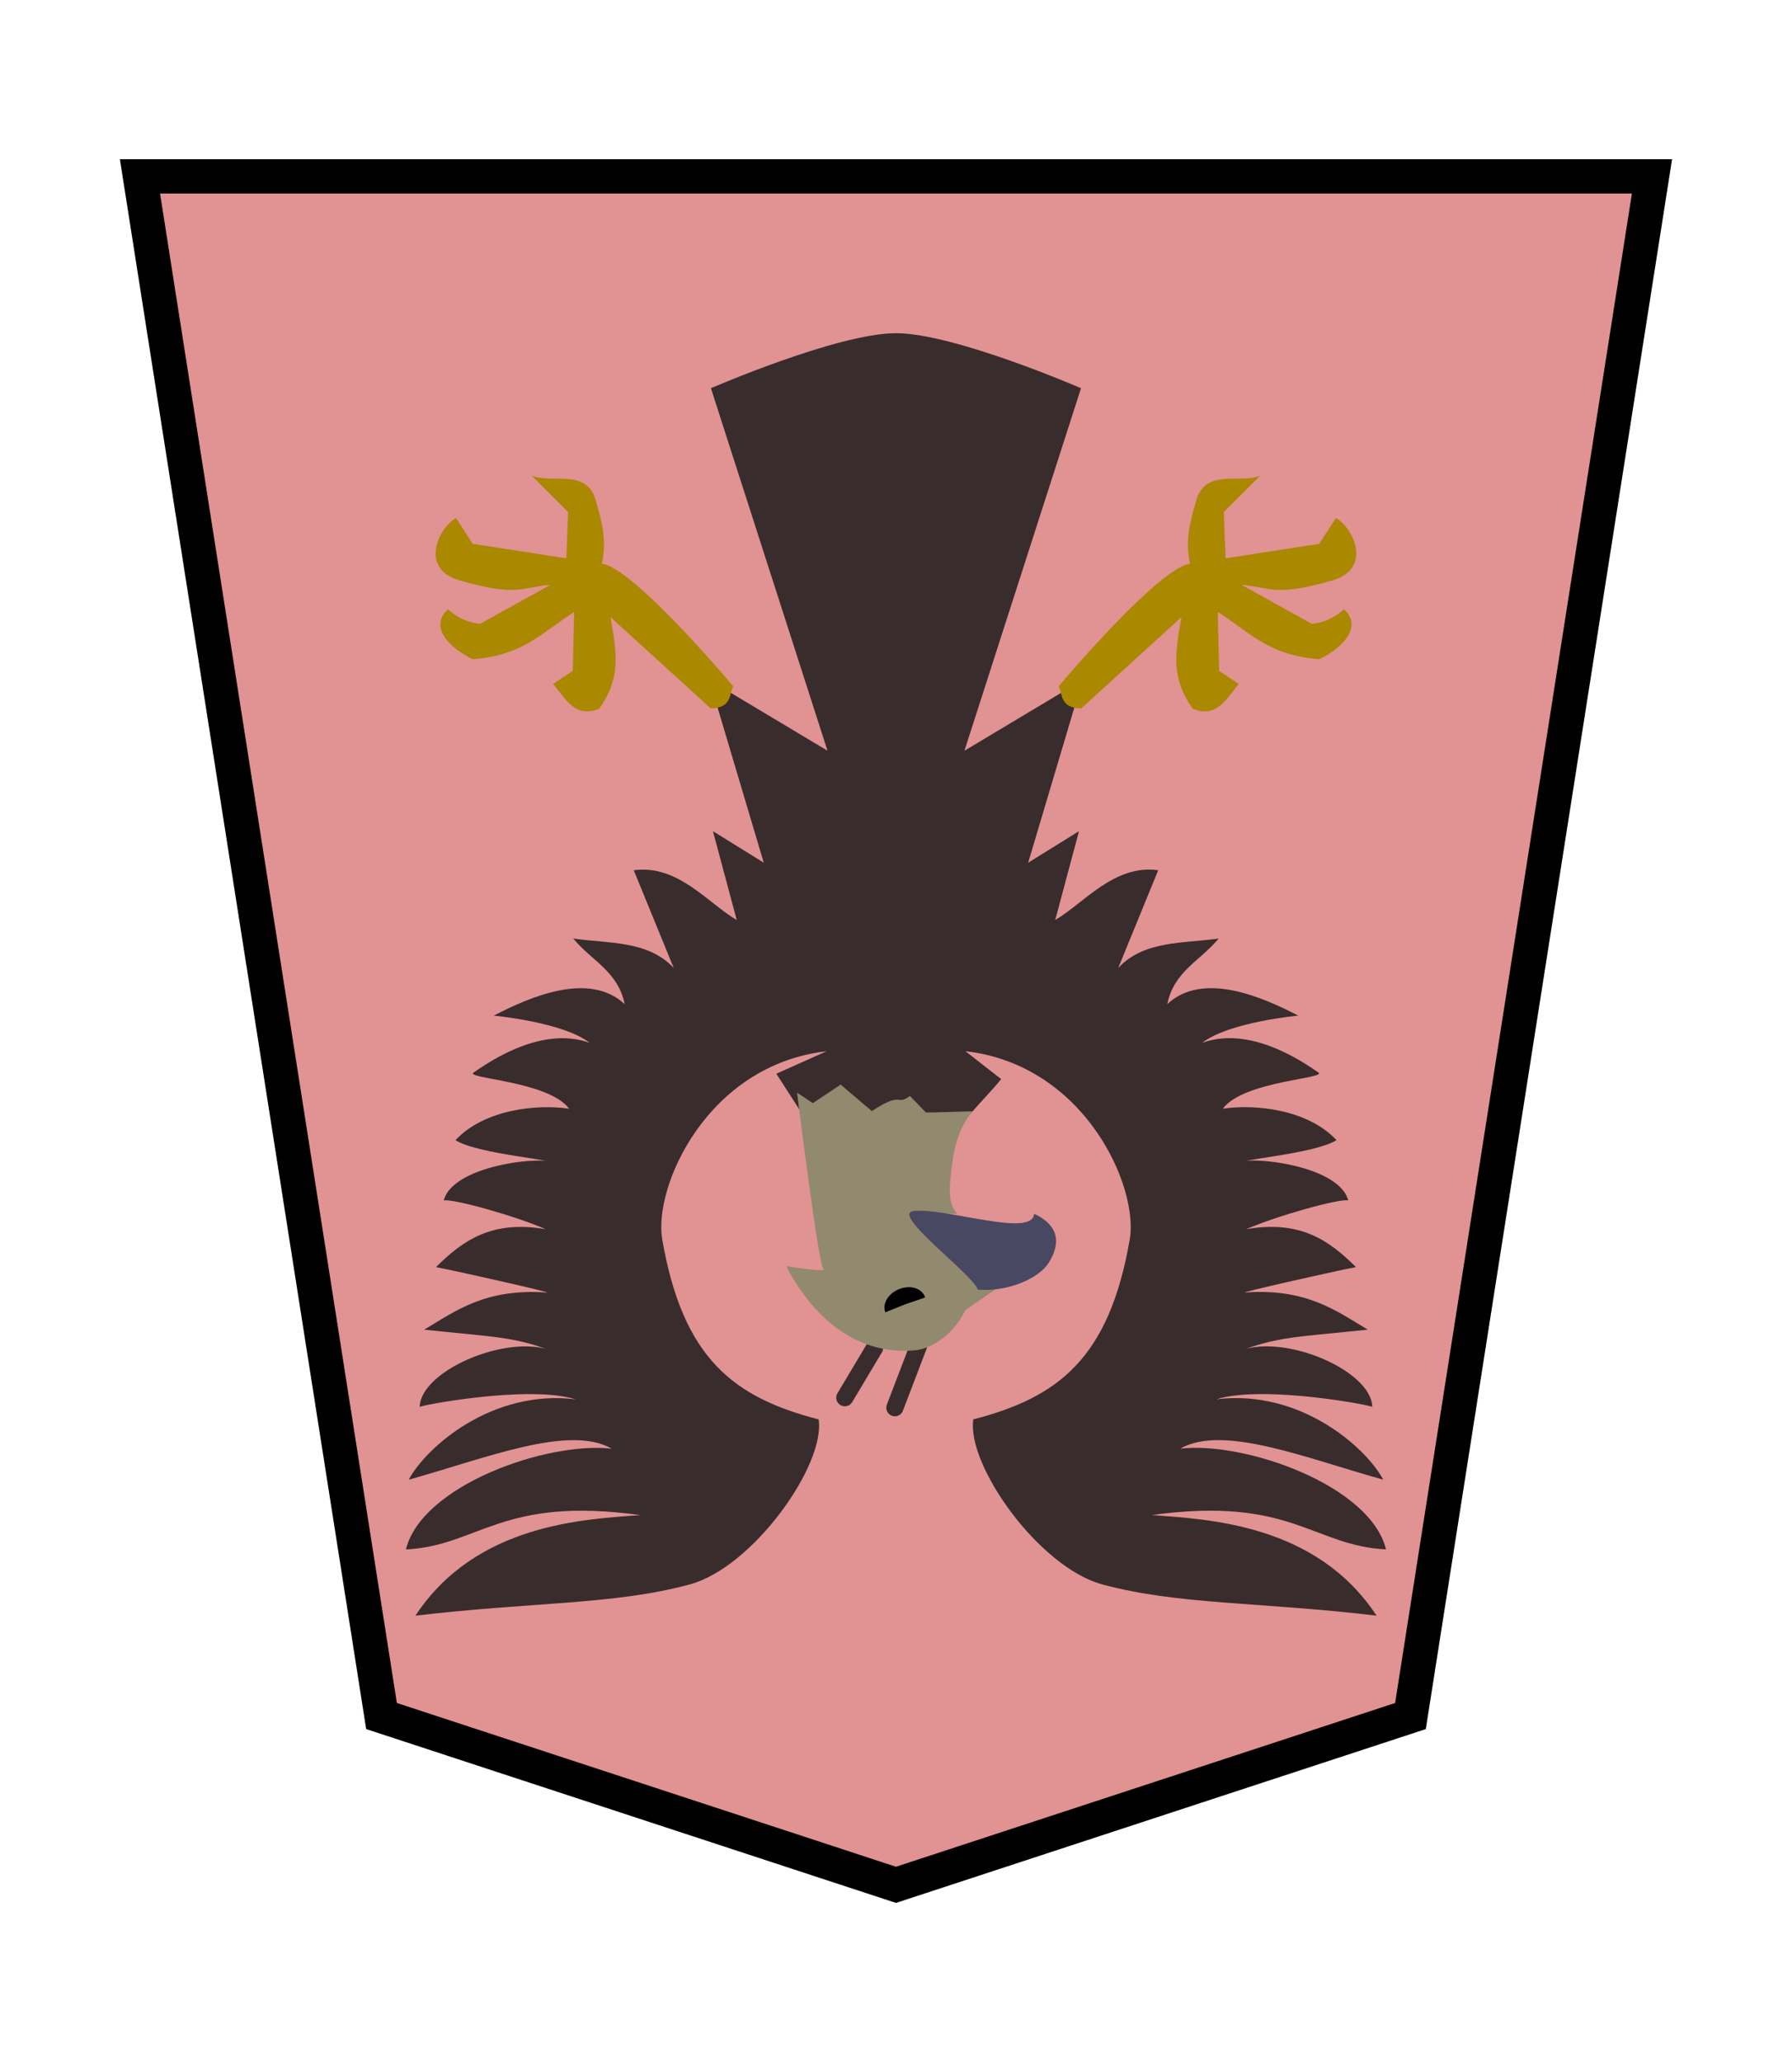<?xml version="1.0" encoding="UTF-8" standalone="no"?>
<svg
   xmlns:dc="http://purl.org/dc/elements/1.1/"
   xmlns:cc="http://creativecommons.org/ns#"
   xmlns:rdf="http://www.w3.org/1999/02/22-rdf-syntax-ns#"
   xmlns:svg="http://www.w3.org/2000/svg"
   xmlns="http://www.w3.org/2000/svg"
   xmlns:sodipodi="http://sodipodi.sourceforge.net/DTD/sodipodi-0.dtd"
   xmlns:inkscape="http://www.inkscape.org/namespaces/inkscape"
   width="52.157"
   height="60"
   version="1.1"
   id="svg1717"
   sodipodi:docname="1Eagle.svg"
   inkscape:version="1.0.1 (3bc2e813f5, 2020-09-07)"
   inkscape:export-filename="D:\Pictures\Chess Variants\Shogi\pieces\Plastic\0FU.png"
   inkscape:export-xdpi="394.90497"
   inkscape:export-ydpi="394.90497">
  <defs
     id="defs1721" />
  <sodipodi:namedview
     pagecolor="#ffffff"
     bordercolor="#666666"
     borderopacity="1"
     objecttolerance="10"
     gridtolerance="10"
     guidetolerance="10"
     inkscape:pageopacity="0"
     inkscape:pageshadow="2"
     inkscape:window-width="3840"
     inkscape:window-height="2050"
     id="namedview1719"
     showgrid="false"
     inkscape:zoom="5.6568543"
     inkscape:cx="-160.422"
     inkscape:cy="114.04954"
     inkscape:window-x="-12"
     inkscape:window-y="-12"
     inkscape:window-maximized="1"
     inkscape:current-layer="svg1717"
     inkscape:document-rotation="0"
     showguides="false" />
  <!--
Created by Hari Seldon and modified by orangain, licensed under Creative Commons Attribution-Share Alike 3.0 Unported.
See: https://creativecommons.org/licenses/by-sa/3.0/deed.en

Original file is available at: https://commons.wikimedia.org/wiki/File:Shogi_gyokusho(svg).svg
-->
  <filter
     id="drop-shadow">
    <feGaussianBlur
       in="SourceAlpha"
       result="blur"
       stdDeviation="2"
       id="feGaussianBlur1692" />
    <feOffset
       result="offsetBlur"
       dx="2"
       dy="2"
       id="feOffset1694" />
    <feBlend
       in="SourceGraphic"
       in2="offsetBlur"
       mode="normal"
       id="feBlend1696" />
  </filter>
  <g
     transform="matrix(-0.69,0,0,-0.69,108.802,122.466)"
     id="g4058"
     style="opacity:1">
    <path
       style="opacity:1;fill:#e09191;fill-opacity:0.992;stroke:#000000;stroke-width:1.449;stroke-miterlimit:4;stroke-dasharray:none"
       inkscape:connector-curvature="0"
       id="path5763-6-4"
       d="M 119.89,98 98.188,105.118 88,170.049 l 63.78,-2.6e-4 -1.604,-10.221 -8.585,-54.709 z"
       sodipodi:nodetypes="ccccccc" />
  </g>
  <path
     style="fill:#392c2c;fill-opacity:1;stroke:#392c2c;stroke-width:0.5;stroke-linecap:round;stroke-linejoin:miter;stroke-miterlimit:4;stroke-dasharray:none;stroke-opacity:1"
     d="m 26.735,39.16 -0.689,1.802"
     id="path8661"
     sodipodi:nodetypes="cc" />
  <path
     style="fill:#392c2c;fill-opacity:1;stroke:#392c2c;stroke-width:0.5;stroke-linecap:round;stroke-linejoin:miter;stroke-miterlimit:4;stroke-dasharray:none;stroke-opacity:1"
     d="m 25.454,39.223 -0.865,1.448"
     id="path8663"
     sodipodi:nodetypes="cc" />
  <g
     id="g1944"
     transform="rotate(-180,26.039,29.052)"
     style="opacity:1;stroke:none">
    <path
       style="fill:#392c2c;fill-opacity:1;stroke:none;stroke-width:0.8;stroke-linecap:butt;stroke-linejoin:round;stroke-miterlimit:4;stroke-dasharray:none;stroke-opacity:1"
       d="m 28.797,25.797 0.685,1.063 -1.462,0.654 c 3.477,-0.397 5.049,-3.944 4.783,-5.477 C 32.202,18.562 30.713,17.438 28.251,16.801 28.05,15.476 30.158,12.5 32.001,12 c 2.203,-0.598 4.55,-0.504 7.986,-0.91 -1.766,2.683 -4.934,2.805 -6.543,2.927 4.045,0.559 4.69,-0.892 6.819,-1 -0.455,1.862 -4.099,3.148 -5.99,2.932 1.244,0.716 3.666,-0.28 5.908,-0.902 -0.483,0.916 -2.399,2.643 -4.858,2.338 1.387,0.437 4.677,-0.203 4.539,-0.224 -0.02,1.102 -2.741,2.217 -3.976,1.577 1.19,0.48 1.803,0.457 3.846,0.674 -0.905,0.538 -1.775,1.21 -3.572,1.081 -0.203,-0.014 2.431,0.584 3.228,0.74 -0.796,0.789 -1.633,1.372 -3.193,1.102 0.868,0.383 2.707,0.897 2.968,0.838 -0.287,1.092 -3.196,1.335 -3.29,1.05 -0.075,0.132 2.274,0.285 2.949,0.703 -0.836,0.896 -2.37,1.056 -3.31,0.915 0.605,0.815 3.07,0.877 2.778,1.057 -0.203,0.125 -1.881,1.41 -3.377,0.859 0.777,0.608 2.794,0.793 2.794,0.793 -1.059,0.55 -2.778,1.296 -3.811,0.334 0.197,0.958 0.944,1.246 1.498,1.91 -1.031,-0.151 -2.168,-0.048 -2.925,-0.856 l 1.163,2.842 c -1.279,0.18 -2.163,-0.961 -2.998,-1.449 L 31.328,33.918 29.848,33 l 1.583,5.316 -3.438,-2.057 3.393,10.548 c 0,0 -3.686,1.601 -5.385,1.601 -1.7,0 -5.386,-1.601 -5.386,-1.601 L 24.008,36.258 20.57,38.316 22.153,33 20.673,33.918 21.366,31.332 c -0.834,0.488 -1.718,1.628 -2.998,1.449 l 1.163,-2.842 c -0.757,0.808 -1.894,0.705 -2.925,0.856 0.554,-0.664 1.301,-0.952 1.498,-1.91 -1.033,0.962 -2.752,0.216 -3.811,-0.334 0,0 2.017,-0.185 2.794,-0.793 -1.495,0.552 -3.174,-0.733 -3.377,-0.859 -0.292,-0.18 2.172,-0.241 2.778,-1.057 -0.94,0.141 -2.475,-0.019 -3.31,-0.915 0.675,-0.417 3.025,-0.571 2.949,-0.703 -0.094,0.286 -3.003,0.042 -3.29,-1.05 0.261,0.059 2.099,-0.455 2.968,-0.838 -1.56,0.27 -2.397,-0.313 -3.193,-1.102 0.797,-0.156 3.431,-0.755 3.228,-0.74 -1.796,0.128 -2.666,-0.543 -3.572,-1.081 2.044,-0.217 2.657,-0.194 3.846,-0.674 -1.235,0.64 -3.956,-0.475 -3.976,-1.577 -0.138,0.021 3.151,0.661 4.539,0.224 -2.459,0.305 -4.374,-1.422 -4.858,-2.338 2.242,0.622 4.664,1.618 5.908,0.902 -1.891,0.216 -5.535,-1.07 -5.99,-2.932 2.128,0.107 2.774,1.558 6.819,1 -1.609,-0.123 -4.778,-0.245 -6.543,-2.927 3.436,0.406 5.783,0.312 7.986,0.91 1.843,0.5 3.951,3.476 3.75,4.801 -2.462,0.637 -3.951,1.761 -4.553,5.237 -0.265,1.533 1.306,5.08 4.783,5.477 L 22.938,26.703 c 0.274,-0.338 0.602,-0.662 0.883,-0.998"
       id="path1898"
       sodipodi:nodetypes="cccscscccccccccsccccccsccccccccccccsccccccccccccsccccccccccccccccscsccc" />
    <path
       style="fill:#aa8800;fill-opacity:1;stroke:none;stroke-width:0.5;stroke-linecap:butt;stroke-linejoin:miter;stroke-miterlimit:4;stroke-dasharray:none;stroke-opacity:1"
       d="m 17.693,40.145 c 0.194,-1.124 0.29,-1.768 -0.325,-2.661 -0.695,-0.295 -0.986,0.283 -1.344,0.719 l 0.569,0.377 0.042,1.717 c -1.003,-0.645 -1.481,-1.255 -2.955,-1.376 -0.761,0.372 -1.245,0.983 -0.719,1.453 0.312,-0.277 0.625,-0.395 0.938,-0.422 l 2.044,1.134 c -0.86,-0.071 -0.952,-0.357 -2.641,0.128 -1.165,0.335 -0.637,1.509 -0.106,1.816 l 0.484,-0.75 2.726,-0.423 0.055,1.345 -1.062,1.062 c 0.564,-0.254 1.625,0.241 1.872,-0.761 0.169,-0.583 0.317,-1.105 0.17,-1.805 0.845,-0.093 3.423,-3.086 3.825,-3.567 -0.125,-0.263 -0.05,-0.629 -0.657,-0.641 z"
       id="path1863"
       sodipodi:nodetypes="cccccccccscccccccccc" />
    <path
       style="fill:#aa8800;fill-opacity:1;stroke:none;stroke-width:0.5;stroke-linecap:butt;stroke-linejoin:miter;stroke-miterlimit:4;stroke-dasharray:none;stroke-opacity:1"
       d="m 34.308,40.145 c -0.194,-1.124 -0.29,-1.768 0.325,-2.661 0.695,-0.295 0.986,0.283 1.344,0.719 l -0.569,0.377 -0.042,1.717 c 1.003,-0.645 1.481,-1.255 2.955,-1.376 0.761,0.372 1.245,0.983 0.719,1.453 -0.312,-0.277 -0.625,-0.395 -0.938,-0.422 l -2.044,1.134 c 0.86,-0.071 0.952,-0.357 2.641,0.128 1.165,0.335 0.637,1.509 0.106,1.816 l -0.484,-0.75 -2.726,-0.423 -0.055,1.345 1.062,1.062 C 36.037,44.011 34.977,44.507 34.73,43.505 34.56,42.922 34.413,42.4 34.56,41.7 33.715,41.606 31.137,38.614 30.735,38.133 c 0.125,-0.263 0.05,-0.629 0.657,-0.641 z"
       id="path1892"
       sodipodi:nodetypes="cccccccccscccccccccc" />
    <path
       style="fill:none;stroke:none;stroke-width:1px;stroke-linecap:butt;stroke-linejoin:miter;stroke-opacity:1"
       d="m 28.02,27.514 v 0"
       id="path1894" />
    <path
       style="fill:#918a6f;fill-opacity:1;stroke:none;stroke-width:0.8;stroke-linecap:butt;stroke-linejoin:miter;stroke-miterlimit:4;stroke-dasharray:none;stroke-opacity:1"
       d="m 24.206,22.782 c 0.665,-0.006 1.238,0.144 1.213,-0.066 -0.076,-0.628 -1.325,-1.099 -2.153,-1.168 -1.801,-0.152 -1.608,0.585 -1.25,1.016 -0.956,-0.376 0.066,-0.022 0.398,-1.499 l 1.569,-1.085 c 0.367,-0.756 1.011,-1.129 1.473,-1.169 2.074,-0.181 3.261,1.51 3.737,2.451 0,0 -1.217,-0.202 -1.076,-0.077 0.141,0.125 0.762,5.124 0.762,5.124 L 28.42,26.004 27.61,26.543 26.703,25.773 c -0.923,0.605 -0.681,0.132 -1.11,0.44 l -0.468,-0.486 -1.354,0.041 c 0.454,-0.542 0.574,-1.215 0.636,-1.893 0.073,-0.618 -0.011,-0.918 -0.2,-1.093 z"
       id="path1900"
       sodipodi:nodetypes="csscccscscccccccccc" />
    <path
       style="fill:#484862;fill-opacity:1;stroke:none;stroke-width:0.5;stroke-linecap:round;stroke-linejoin:bevel;stroke-miterlimit:4;stroke-dasharray:none;stroke-opacity:1"
       d="m 21.98,22.785 c -0.48,-0.22 -0.903,-0.64 -0.436,-1.408 0.307,-0.505 1.254,-0.87 2.073,-0.8 0.16,0.461 2.553,2.205 1.871,2.289 -0.976,0.095 -3.472,-0.79 -3.508,-0.081 z"
       id="path1910"
       sodipodi:nodetypes="cscccc" />
    <g
       id="g15694-2"
       style="fill:#000000;stroke:none"
       transform="matrix(0.313,-0.105,0.105,0.313,16.234,12.782)">
      <path
         transform="matrix(0.998,-0.059,0.052,0.999,0,0)"
         d="m 20.465,31.436 a 1.872,1.443 0 0 1 -0.973,1.266 1.872,1.443 0 0 1 -1.908,-0.05 1.872,1.443 0 0 1 -0.859,-1.314 l 1.868,0.099 z"
         sodipodi:end="3.2099747"
         sodipodi:start="0"
         sodipodi:ry="1.4431137"
         sodipodi:rx="1.8723804"
         sodipodi:cy="31.435719"
         sodipodi:cx="18.593065"
         sodipodi:type="arc"
         id="path13436-4"
         style="opacity:1;fill:#000000;fill-opacity:1;stroke:none;stroke-width:1.298;stroke-linecap:square;stroke-linejoin:bevel;stroke-miterlimit:4;stroke-dasharray:none;stroke-opacity:1;paint-order:normal"
         sodipodi:arc-type="slice" />
    </g>
  </g>
</svg>
